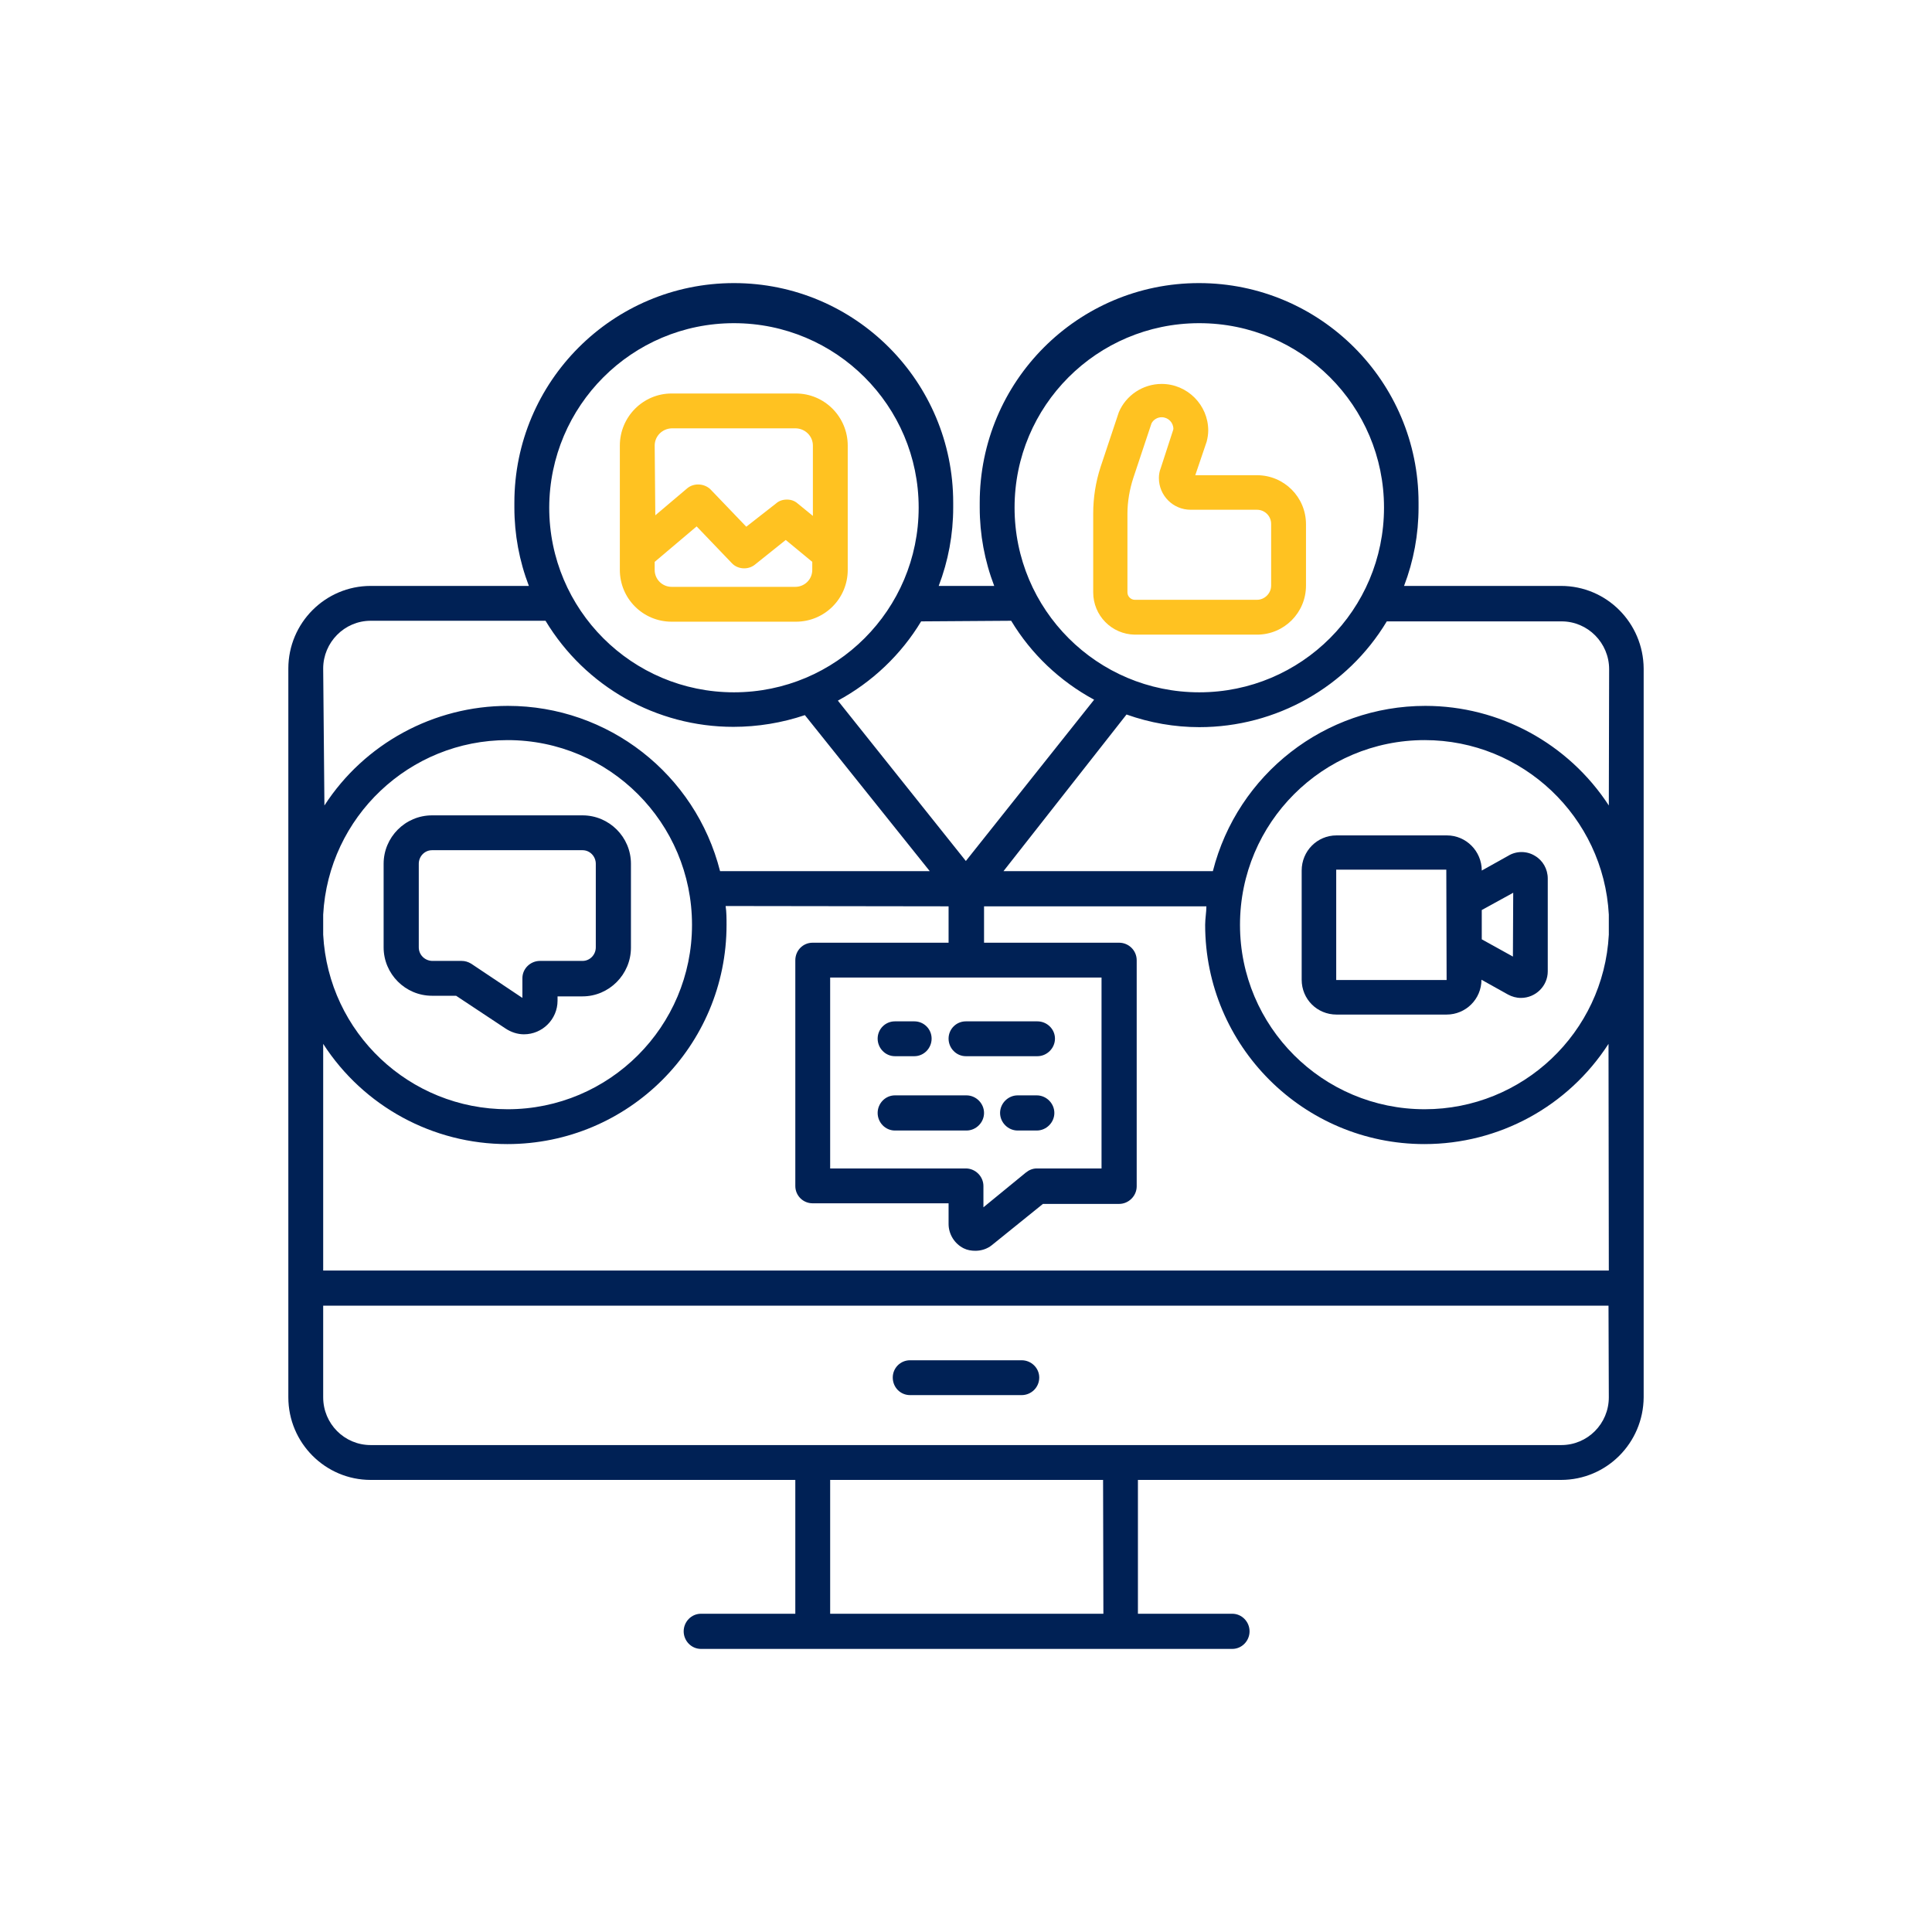 <?xml version="1.0" encoding="UTF-8"?>
<!DOCTYPE svg PUBLIC "-//W3C//DTD SVG 1.1//EN" "http://www.w3.org/Graphics/SVG/1.1/DTD/svg11.dtd">
<!-- Creator: CorelDRAW -->
<svg xmlns="http://www.w3.org/2000/svg" xml:space="preserve" width="640px" height="640px" version="1.1" style="shape-rendering:geometricPrecision; text-rendering:geometricPrecision; image-rendering:optimizeQuality; fill-rule:evenodd; clip-rule:evenodd"
viewBox="0 0 62.65 62.65"
 xmlns:xlink="http://www.w3.org/1999/xlink"
 xmlns:xodm="http://www.corel.com/coreldraw/odm/2003">
 <defs>
  <style type="text/css">
   <![CDATA[
    .fil0 {fill:none}
    .fil1 {fill:#002155;fill-rule:nonzero}
    .fil2 {fill:#FFC221;fill-rule:nonzero}
   ]]>
  </style>
 </defs>
 <g id="Layer_x0020_1">
  <rect class="fil0" width="62.65" height="62.65"/>
 </g>
 <g id="Capa_x0020_1">
  <g id="_2173840560944">
   <path class="fil1" d="M29.51 45.24l3.62 0c0.31,0 0.57,-0.25 0.57,-0.57 0,-0.31 -0.26,-0.56 -0.57,-0.56l-3.62 0c-0.31,0 -0.56,0.25 -0.56,0.56 0,0.32 0.25,0.57 0.56,0.57l0 0z"/>
   <path class="fil1" d="M33.62 35.52l-0.62 0c-0.31,0 -0.57,0.26 -0.57,0.57 0,0.31 0.26,0.57 0.57,0.57l0.62 0c0.31,0 0.57,-0.26 0.57,-0.57 0,-0.31 -0.26,-0.57 -0.57,-0.57l0 0z"/>
   <path class="fil1" d="M31.34 35.52l-2.32 0c-0.31,0 -0.56,0.26 -0.56,0.57 0,0.31 0.25,0.57 0.56,0.57l2.32 0c0.31,0 0.57,-0.26 0.57,-0.57 0,-0.31 -0.26,-0.57 -0.57,-0.57l0 0z"/>
   <path class="fil1" d="M53.3 29.66l0 -7.98c-0.01,-1.48 -1.2,-2.68 -2.68,-2.68l-5.09 0c0.31,-0.81 0.47,-1.67 0.47,-2.54 0,-0.05 0,-0.11 0,-0.16 0,-3.93 -3.19,-7.12 -7.12,-7.12 -3.93,0 -7.11,3.19 -7.11,7.12 0,0.05 0,0.11 0,0.16 0,0.87 0.16,1.73 0.47,2.54l-1.8 0c0.31,-0.81 0.47,-1.67 0.47,-2.54 0,-0.05 0,-0.11 0,-0.16 0,-3.93 -3.18,-7.12 -7.11,-7.12 -3.93,0 -7.12,3.19 -7.12,7.12 0,0.05 0,0.11 0,0.16 0,0.87 0.16,1.73 0.47,2.54l-5.13 0c-1.47,0 -2.67,1.2 -2.67,2.68 0,11.11 0,-3.12 0,23.63 0,1.48 1.2,2.68 2.67,2.68l13.77 0 0 4.34 -3.06 0c-0.31,0 -0.56,0.26 -0.56,0.57 0,0.31 0.25,0.57 0.56,0.57l17.23 0c0.31,0 0.56,-0.26 0.56,-0.57 0,-0.31 -0.25,-0.57 -0.56,-0.57l-3.06 0 0 -4.34 13.72 0c1.48,0 2.67,-1.2 2.68,-2.68l0 -15c0,-0.11 0,-0.21 0,-0.32 0,-0.11 0,-0.22 0,-0.33zm-14.43 -19.18c0.01,0 0.01,0 0.02,0 3.31,0 5.99,2.68 5.99,5.98 0,3.31 -2.68,5.99 -5.99,5.99 -3.31,0 -5.99,-2.68 -5.99,-5.99 0,0 0,0 0,0 0,-3.3 2.67,-5.97 5.97,-5.98l0 0zm-6.08 9.65c0.65,1.08 1.58,1.96 2.69,2.56l-4.16 5.23 -4.15 -5.2c1.11,-0.6 2.05,-1.49 2.7,-2.57l2.92 -0.02zm-1.47 17.76l-4.4 0 0 -6.19 8.8 0 0 6.19 -2.1 0c-0.13,0 -0.25,0.05 -0.35,0.13l-1.38 1.13 0 -0.69c0,-0.31 -0.26,-0.57 -0.57,-0.57l0 0zm-7.52 -27.41c0,0 0,0 0,0 3.31,0 5.99,2.68 5.99,5.98 0,3.31 -2.68,5.99 -5.99,5.99 -3.31,0 -5.99,-2.68 -5.99,-5.99 0,0 0,0 0,0 0.01,-3.3 2.68,-5.98 5.99,-5.98l0 0zm-13.32 11.2c0,-0.85 0.69,-1.55 1.54,-1.55l5.67 0c1.29,2.14 3.6,3.44 6.09,3.44 0.79,0 1.58,-0.13 2.32,-0.38l4.05 5.06 -6.8 0c-0.8,-3.15 -3.63,-5.36 -6.88,-5.36 -2.4,0 -4.65,1.22 -5.95,3.23l-0.04 -4.44zm0 7.98c0.17,-3.17 2.8,-5.66 5.98,-5.66 3.3,0 5.98,2.68 5.98,5.99 0,3.3 -2.68,5.98 -5.98,5.98 -3.18,0 -5.81,-2.48 -5.98,-5.66l0 -0.65zm25.3 22.67l-8.86 0 0 -4.34 8.85 0 0.01 4.34zm16.39 -7.02c0,0.86 -0.69,1.55 -1.54,1.55l-38.61 0c-0.85,0 -1.54,-0.69 -1.54,-1.55l0 -2.97 41.68 0 0.01 2.97zm0 -4.11l-41.69 0 0 -7.35c1.31,2.03 3.56,3.25 5.97,3.25 3.93,0 7.11,-3.18 7.11,-7.11 0,0 0,0 0,0 0,-0.2 0,-0.41 -0.03,-0.61l7.23 0.01 0 1.18 -4.41 0c-0.31,0 -0.56,0.25 -0.56,0.57l0 7.32c0,0.31 0.25,0.56 0.56,0.56l4.41 0 0 0.66c0,0 0,0 0,0.01 0,0.33 0.19,0.64 0.49,0.79 0.12,0.06 0.25,0.08 0.38,0.08 0.19,0 0.38,-0.06 0.53,-0.18l1.66 -1.34 2.47 0c0.31,0 0.57,-0.26 0.57,-0.57l0 -7.33c0,-0.32 -0.26,-0.57 -0.57,-0.57l-4.38 0 0 -1.18 7.21 0c0,0.19 -0.04,0.4 -0.04,0.6 0,0 0,0 0,0 0,3.93 3.19,7.11 7.11,7.11 2.42,0 4.66,-1.22 5.97,-3.25l0.01 7.35zm0 -10.89c-0.17,3.18 -2.8,5.66 -5.97,5.66 -3.31,0 -5.99,-2.68 -5.99,-5.98 0,-3.31 2.68,-5.99 5.99,-5.99 3.17,0 5.8,2.49 5.97,5.66l0 0.65zm0 -4.19c-1.31,-2.01 -3.55,-3.23 -5.95,-3.23 -3.25,0 -6.09,2.21 -6.89,5.36l-6.79 0 3.99 -5.08c0.76,0.27 1.56,0.41 2.36,0.41 2.49,0 4.8,-1.3 6.08,-3.43l5.67 0c0.85,0 1.54,0.7 1.54,1.55l-0.01 4.42z"/>
   <path class="fil1" d="M29.02 34.25l0.63 0c0.31,0 0.56,-0.26 0.56,-0.57 0,-0.31 -0.25,-0.56 -0.56,-0.56l-0.63 0c-0.31,0 -0.56,0.25 -0.56,0.56 0,0.31 0.25,0.57 0.56,0.57l0 0z"/>
   <path class="fil1" d="M31.32 34.25l2.32 0c0.31,0 0.57,-0.26 0.57,-0.57 0,-0.31 -0.26,-0.56 -0.57,-0.56l-2.32 0c-0.31,0 -0.56,0.25 -0.56,0.56 0,0.31 0.25,0.57 0.56,0.57l0 0z"/>
   <path class="fil2" d="M36.8 20.58l3.96 0c0.88,0 1.59,-0.71 1.59,-1.59l0 -1.99c0,-0.88 -0.71,-1.59 -1.59,-1.59l-2 0 0.37 -1.09c0.03,-0.12 0.05,-0.24 0.05,-0.36 0,-0.83 -0.68,-1.51 -1.51,-1.51 -0.61,0 -1.16,0.37 -1.39,0.92l-0.59 1.77c-0.16,0.49 -0.24,1 -0.24,1.51l0 2.56c0,0 0,0 0,0 0,0.75 0.6,1.36 1.35,1.37l0 0zm-0.24 -3.92c0,-0.39 0.07,-0.79 0.19,-1.16l0.59 -1.77c0.06,-0.12 0.19,-0.2 0.33,-0.2 0.21,0 0.38,0.17 0.38,0.38 0,0.01 -0.01,0.03 -0.01,0.04l-0.4 1.23c-0.04,0.1 -0.06,0.21 -0.06,0.32 0,0.57 0.46,1.03 1.03,1.03l2.15 0c0.25,0 0.46,0.2 0.46,0.46l0 1.99c0,0 0,0.01 0,0.01 0,0.25 -0.21,0.46 -0.46,0.46 0,0 0,0 0,0l-3.96 0c-0.13,0 -0.24,-0.11 -0.24,-0.24l0 -2.55z"/>
   <path class="fil2" d="M21.78 20.16l4.03 0c0,0 0,0 0,0 0.93,0 1.68,-0.75 1.68,-1.68l0 -4.03c0,0 0,0 0,0 0,-0.93 -0.75,-1.69 -1.68,-1.69l-4.03 0c-0.93,0 -1.68,0.76 -1.68,1.69 0,0 0,0 0,0l0 4.03c0,0.93 0.75,1.68 1.68,1.68 0,0 0,0 0,0l0 0zm-0.55 -5.71c0,0 0,0 0,0 0,-0.31 0.25,-0.55 0.55,-0.56l4.03 0c0.3,0.01 0.55,0.25 0.55,0.56 0,0 0,0 0,0l0 2.28 -0.49 -0.4c-0.1,-0.09 -0.22,-0.13 -0.35,-0.13 -0.14,0 -0.26,0.04 -0.36,0.13l-0.96 0.75 -1.16 -1.21c-0.1,-0.1 -0.25,-0.16 -0.4,-0.16 -0.13,0 -0.25,0.04 -0.35,0.12l-1.04 0.88 -0.02 -2.26zm0 3.77l1.36 -1.15 1.14 1.19c0.1,0.11 0.25,0.17 0.4,0.17 0.13,0 0.25,-0.04 0.35,-0.12l1 -0.8 0.86 0.71 0 0.26c0,0.31 -0.25,0.55 -0.55,0.55l-4.01 0c-0.3,0 -0.55,-0.24 -0.55,-0.55l0 -0.26z"/>
   <path class="fil1" d="M49.77 27.75c-0.13,-0.08 -0.28,-0.12 -0.43,-0.12 -0.15,0 -0.3,0.04 -0.43,0.12l-0.86 0.48 0 0c0,-0.63 -0.51,-1.14 -1.13,-1.14l-3.58 0c-0.63,0 -1.13,0.51 -1.13,1.14l0 3.54c0,0.63 0.5,1.13 1.13,1.13l3.57 0c0.62,0 1.13,-0.5 1.13,-1.13l0 0 0.86 0.48c0.13,0.07 0.27,0.11 0.42,0.11 0.48,0 0.87,-0.39 0.87,-0.86l0 -3.01c0,0 0,0 0,0 0,-0.31 -0.16,-0.59 -0.42,-0.74l0 0zm-2.86 4.03l-3.58 0 0 -3.58 3.57 0 0.01 3.58zm2.15 -0.76l-1.01 -0.56 0 -0.95 1.02 -0.56 -0.01 2.07z"/>
   <path class="fil1" d="M14.01 32.29l0.78 0 1.6 1.06c0.18,0.12 0.39,0.19 0.6,0.19 0.6,0 1.09,-0.49 1.09,-1.09 0,0 0,0 0,0l0 -0.14 0.81 0c0.86,0 1.57,-0.71 1.57,-1.58 0,0 0,0 0,0l0 -2.72c0,-0.87 -0.71,-1.57 -1.57,-1.57l-4.88 0c-0.87,0 -1.57,0.71 -1.57,1.57 0,0 0,0 0,0l0 2.71c0,0 0,0 0,0 0,0.86 0.7,1.57 1.57,1.57l0 0zm-0.43 -4.28c0,-0.24 0.19,-0.44 0.43,-0.44l4.88 0c0.24,0 0.43,0.2 0.43,0.44l0 2.71c0,0 0,0 0,0 0,0.24 -0.19,0.44 -0.43,0.44l-1.38 0c0,0 0,0 0,0 -0.31,0 -0.57,0.25 -0.57,0.56 0,0 0,0.01 0,0.01l0 0.63 -1.66 -1.11c-0.1,-0.06 -0.2,-0.09 -0.31,-0.09 -0.01,0 -0.01,0 -0.01,0l-0.95 0c-0.24,-0.01 -0.43,-0.2 -0.43,-0.44 0,0 0,0 0,0l0 -2.71z"/>
  </g>
 </g>
</svg>
